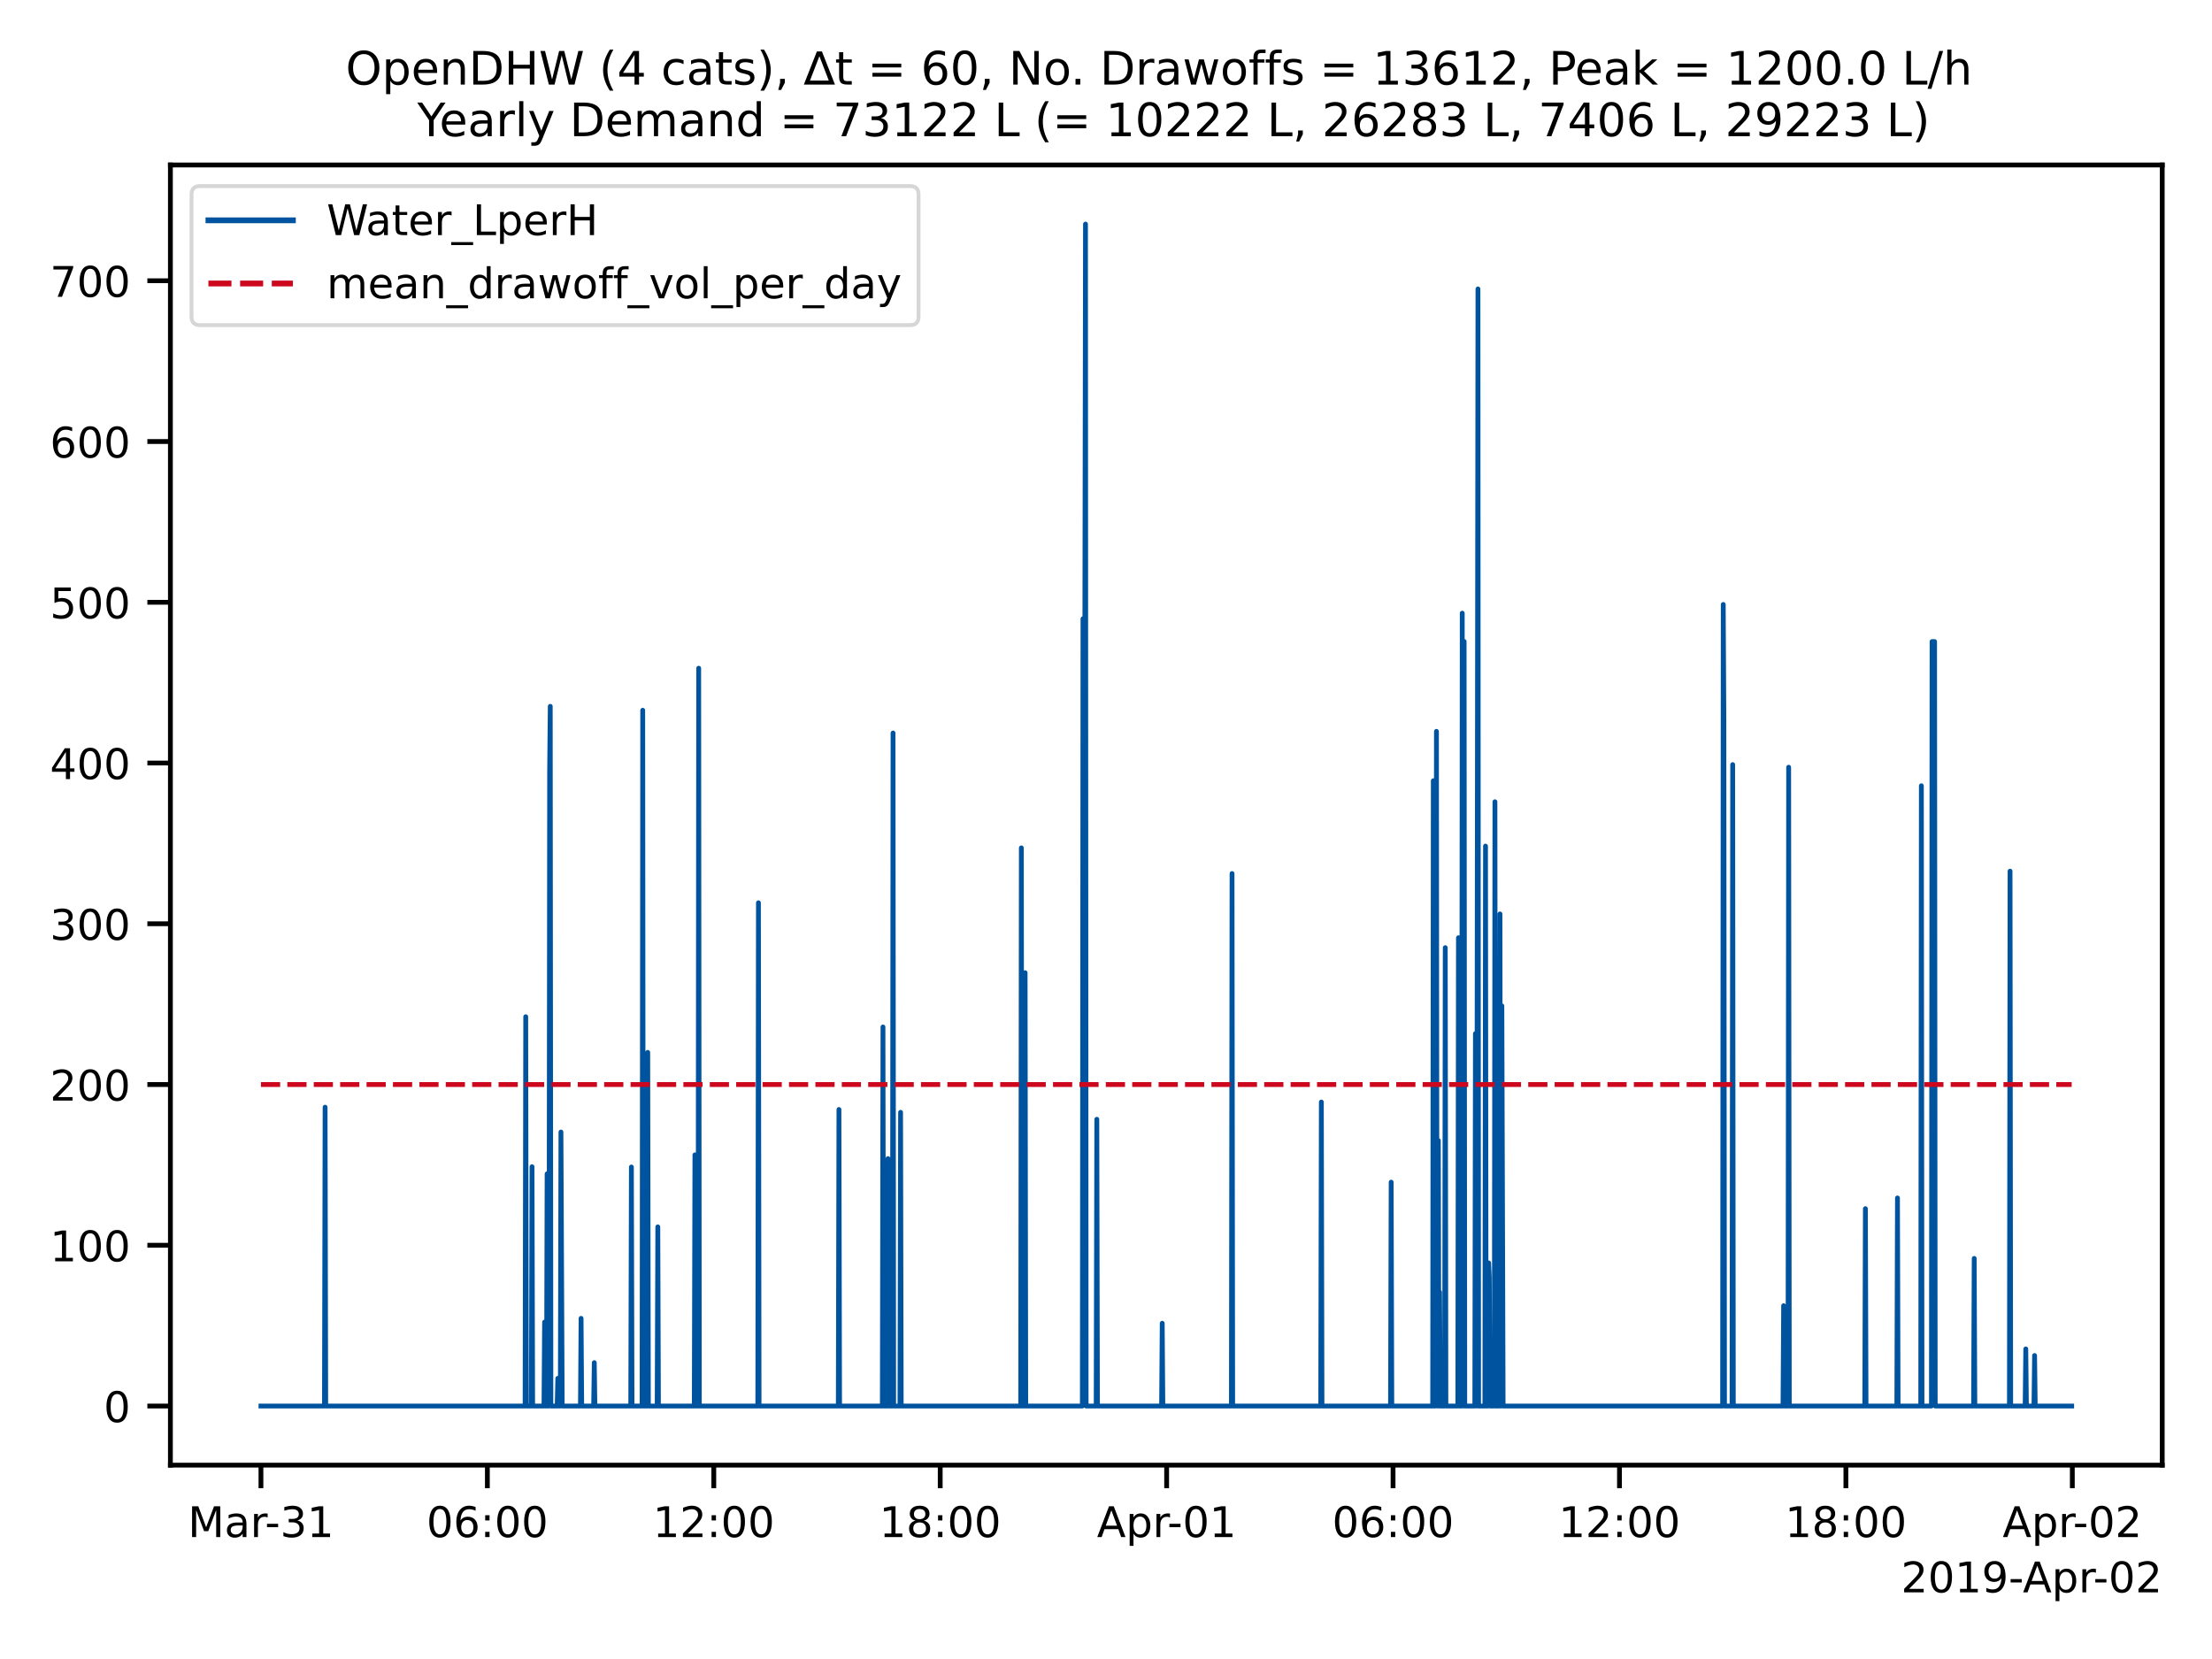 <?xml version="1.0" encoding="utf-8" standalone="no"?>
<!DOCTYPE svg PUBLIC "-//W3C//DTD SVG 1.1//EN"
  "http://www.w3.org/Graphics/SVG/1.1/DTD/svg11.dtd">
<!-- Created with matplotlib (https://matplotlib.org/) -->
<svg height="345.6pt" version="1.1" viewBox="0 0 460.8 345.6" width="460.8pt" xmlns="http://www.w3.org/2000/svg" xmlns:xlink="http://www.w3.org/1999/xlink">
 <defs>
  <style type="text/css">
*{stroke-linecap:butt;stroke-linejoin:round;}
  </style>
 </defs>
 <g id="figure_1">
  <g id="patch_1">
   <path d="M 0 345.6 
L 460.8 345.6 
L 460.8 0 
L 0 0 
z
" style="fill:#ffffff;"/>
  </g>
  <g id="axes_1">
   <g id="patch_2">
    <path d="M 35.498 305.212 
L 450.432 305.212 
L 450.432 34.368 
L 35.498 34.368 
z
" style="fill:#ffffff;"/>
   </g>
   <g id="matplotlib.axis_1">
    <g id="xtick_1">
     <g id="line2d_1">
      <defs>
       <path d="M 0 0 
L 0 4.8 
" id="m6acafba84a" style="stroke:#000000;"/>
      </defs>
      <g>
       <use style="stroke:#000000;" x="54.359" xlink:href="#m6acafba84a" y="305.212"/>
      </g>
     </g>
     <g id="text_1">
      <!-- Mar-31 -->
      <defs>
       <path d="M 9.812 72.906 
L 24.516 72.906 
L 43.109 23.297 
L 61.812 72.906 
L 76.516 72.906 
L 76.516 0 
L 66.891 0 
L 66.891 64.016 
L 48.094 14.016 
L 38.188 14.016 
L 19.391 64.016 
L 19.391 0 
L 9.812 0 
z
" id="DejaVuSans-77"/>
       <path d="M 34.281 27.484 
Q 23.391 27.484 19.188 25 
Q 14.984 22.516 14.984 16.5 
Q 14.984 11.719 18.141 8.906 
Q 21.297 6.109 26.703 6.109 
Q 34.188 6.109 38.703 11.406 
Q 43.219 16.703 43.219 25.484 
L 43.219 27.484 
z
M 52.203 31.203 
L 52.203 0 
L 43.219 0 
L 43.219 8.297 
Q 40.141 3.328 35.547 0.953 
Q 30.953 -1.422 24.312 -1.422 
Q 15.922 -1.422 10.953 3.297 
Q 6 8.016 6 15.922 
Q 6 25.141 12.172 29.828 
Q 18.359 34.516 30.609 34.516 
L 43.219 34.516 
L 43.219 35.406 
Q 43.219 41.609 39.141 45 
Q 35.062 48.391 27.688 48.391 
Q 23 48.391 18.547 47.266 
Q 14.109 46.141 10.016 43.891 
L 10.016 52.203 
Q 14.938 54.109 19.578 55.047 
Q 24.219 56 28.609 56 
Q 40.484 56 46.344 49.844 
Q 52.203 43.703 52.203 31.203 
z
" id="DejaVuSans-97"/>
       <path d="M 41.109 46.297 
Q 39.594 47.172 37.812 47.578 
Q 36.031 48 33.891 48 
Q 26.266 48 22.188 43.047 
Q 18.109 38.094 18.109 28.812 
L 18.109 0 
L 9.078 0 
L 9.078 54.688 
L 18.109 54.688 
L 18.109 46.188 
Q 20.953 51.172 25.484 53.578 
Q 30.031 56 36.531 56 
Q 37.453 56 38.578 55.875 
Q 39.703 55.766 41.062 55.516 
z
" id="DejaVuSans-114"/>
       <path d="M 4.891 31.391 
L 31.203 31.391 
L 31.203 23.391 
L 4.891 23.391 
z
" id="DejaVuSans-45"/>
       <path d="M 40.578 39.312 
Q 47.656 37.797 51.625 33 
Q 55.609 28.219 55.609 21.188 
Q 55.609 10.406 48.188 4.484 
Q 40.766 -1.422 27.094 -1.422 
Q 22.516 -1.422 17.656 -0.516 
Q 12.797 0.391 7.625 2.203 
L 7.625 11.719 
Q 11.719 9.328 16.594 8.109 
Q 21.484 6.891 26.812 6.891 
Q 36.078 6.891 40.938 10.547 
Q 45.797 14.203 45.797 21.188 
Q 45.797 27.641 41.281 31.266 
Q 36.766 34.906 28.719 34.906 
L 20.219 34.906 
L 20.219 43.016 
L 29.109 43.016 
Q 36.375 43.016 40.234 45.922 
Q 44.094 48.828 44.094 54.297 
Q 44.094 59.906 40.109 62.906 
Q 36.141 65.922 28.719 65.922 
Q 24.656 65.922 20.016 65.031 
Q 15.375 64.156 9.812 62.312 
L 9.812 71.094 
Q 15.438 72.656 20.344 73.438 
Q 25.25 74.219 29.594 74.219 
Q 40.828 74.219 47.359 69.109 
Q 53.906 64.016 53.906 55.328 
Q 53.906 49.266 50.438 45.094 
Q 46.969 40.922 40.578 39.312 
z
" id="DejaVuSans-51"/>
       <path d="M 12.406 8.297 
L 28.516 8.297 
L 28.516 63.922 
L 10.984 60.406 
L 10.984 69.391 
L 28.422 72.906 
L 38.281 72.906 
L 38.281 8.297 
L 54.391 8.297 
L 54.391 0 
L 12.406 0 
z
" id="DejaVuSans-49"/>
      </defs>
      <g transform="translate(39.151 320.199)scale(0.088 -0.088)">
       <use xlink:href="#DejaVuSans-77"/>
       <use x="86.279" xlink:href="#DejaVuSans-97"/>
       <use x="147.559" xlink:href="#DejaVuSans-114"/>
       <use x="182.297" xlink:href="#DejaVuSans-45"/>
       <use x="218.381" xlink:href="#DejaVuSans-51"/>
       <use x="282.004" xlink:href="#DejaVuSans-49"/>
      </g>
     </g>
    </g>
    <g id="xtick_2">
     <g id="line2d_2">
      <g>
       <use style="stroke:#000000;" x="101.527" xlink:href="#m6acafba84a" y="305.212"/>
      </g>
     </g>
     <g id="text_2">
      <!-- 06:00 -->
      <defs>
       <path d="M 31.781 66.406 
Q 24.172 66.406 20.328 58.906 
Q 16.5 51.422 16.5 36.375 
Q 16.5 21.391 20.328 13.891 
Q 24.172 6.391 31.781 6.391 
Q 39.453 6.391 43.281 13.891 
Q 47.125 21.391 47.125 36.375 
Q 47.125 51.422 43.281 58.906 
Q 39.453 66.406 31.781 66.406 
z
M 31.781 74.219 
Q 44.047 74.219 50.516 64.516 
Q 56.984 54.828 56.984 36.375 
Q 56.984 17.969 50.516 8.266 
Q 44.047 -1.422 31.781 -1.422 
Q 19.531 -1.422 13.062 8.266 
Q 6.594 17.969 6.594 36.375 
Q 6.594 54.828 13.062 64.516 
Q 19.531 74.219 31.781 74.219 
z
" id="DejaVuSans-48"/>
       <path d="M 33.016 40.375 
Q 26.375 40.375 22.484 35.828 
Q 18.609 31.297 18.609 23.391 
Q 18.609 15.531 22.484 10.953 
Q 26.375 6.391 33.016 6.391 
Q 39.656 6.391 43.531 10.953 
Q 47.406 15.531 47.406 23.391 
Q 47.406 31.297 43.531 35.828 
Q 39.656 40.375 33.016 40.375 
z
M 52.594 71.297 
L 52.594 62.312 
Q 48.875 64.062 45.094 64.984 
Q 41.312 65.922 37.594 65.922 
Q 27.828 65.922 22.672 59.328 
Q 17.531 52.734 16.797 39.406 
Q 19.672 43.656 24.016 45.922 
Q 28.375 48.188 33.594 48.188 
Q 44.578 48.188 50.953 41.516 
Q 57.328 34.859 57.328 23.391 
Q 57.328 12.156 50.688 5.359 
Q 44.047 -1.422 33.016 -1.422 
Q 20.359 -1.422 13.672 8.266 
Q 6.984 17.969 6.984 36.375 
Q 6.984 53.656 15.188 63.938 
Q 23.391 74.219 37.203 74.219 
Q 40.922 74.219 44.703 73.484 
Q 48.484 72.75 52.594 71.297 
z
" id="DejaVuSans-54"/>
       <path d="M 11.719 12.406 
L 22.016 12.406 
L 22.016 0 
L 11.719 0 
z
M 11.719 51.703 
L 22.016 51.703 
L 22.016 39.312 
L 11.719 39.312 
z
" id="DejaVuSans-58"/>
      </defs>
      <g transform="translate(88.846 320.199)scale(0.088 -0.088)">
       <use xlink:href="#DejaVuSans-48"/>
       <use x="63.623" xlink:href="#DejaVuSans-54"/>
       <use x="127.246" xlink:href="#DejaVuSans-58"/>
       <use x="160.938" xlink:href="#DejaVuSans-48"/>
       <use x="224.561" xlink:href="#DejaVuSans-48"/>
      </g>
     </g>
    </g>
    <g id="xtick_3">
     <g id="line2d_3">
      <g>
       <use style="stroke:#000000;" x="148.695" xlink:href="#m6acafba84a" y="305.212"/>
      </g>
     </g>
     <g id="text_3">
      <!-- 12:00 -->
      <defs>
       <path d="M 19.188 8.297 
L 53.609 8.297 
L 53.609 0 
L 7.328 0 
L 7.328 8.297 
Q 12.938 14.109 22.625 23.891 
Q 32.328 33.688 34.812 36.531 
Q 39.547 41.844 41.422 45.531 
Q 43.312 49.219 43.312 52.781 
Q 43.312 58.594 39.234 62.25 
Q 35.156 65.922 28.609 65.922 
Q 23.969 65.922 18.812 64.312 
Q 13.672 62.703 7.812 59.422 
L 7.812 69.391 
Q 13.766 71.781 18.938 73 
Q 24.125 74.219 28.422 74.219 
Q 39.75 74.219 46.484 68.547 
Q 53.219 62.891 53.219 53.422 
Q 53.219 48.922 51.531 44.891 
Q 49.859 40.875 45.406 35.406 
Q 44.188 33.984 37.641 27.219 
Q 31.109 20.453 19.188 8.297 
z
" id="DejaVuSans-50"/>
      </defs>
      <g transform="translate(136.014 320.199)scale(0.088 -0.088)">
       <use xlink:href="#DejaVuSans-49"/>
       <use x="63.623" xlink:href="#DejaVuSans-50"/>
       <use x="127.246" xlink:href="#DejaVuSans-58"/>
       <use x="160.938" xlink:href="#DejaVuSans-48"/>
       <use x="224.561" xlink:href="#DejaVuSans-48"/>
      </g>
     </g>
    </g>
    <g id="xtick_4">
     <g id="line2d_4">
      <g>
       <use style="stroke:#000000;" x="195.863" xlink:href="#m6acafba84a" y="305.212"/>
      </g>
     </g>
     <g id="text_4">
      <!-- 18:00 -->
      <defs>
       <path d="M 31.781 34.625 
Q 24.75 34.625 20.719 30.859 
Q 16.703 27.094 16.703 20.516 
Q 16.703 13.922 20.719 10.156 
Q 24.75 6.391 31.781 6.391 
Q 38.812 6.391 42.859 10.172 
Q 46.922 13.969 46.922 20.516 
Q 46.922 27.094 42.891 30.859 
Q 38.875 34.625 31.781 34.625 
z
M 21.922 38.812 
Q 15.578 40.375 12.031 44.719 
Q 8.5 49.078 8.5 55.328 
Q 8.5 64.062 14.719 69.141 
Q 20.953 74.219 31.781 74.219 
Q 42.672 74.219 48.875 69.141 
Q 55.078 64.062 55.078 55.328 
Q 55.078 49.078 51.531 44.719 
Q 48 40.375 41.703 38.812 
Q 48.828 37.156 52.797 32.312 
Q 56.781 27.484 56.781 20.516 
Q 56.781 9.906 50.312 4.234 
Q 43.844 -1.422 31.781 -1.422 
Q 19.734 -1.422 13.25 4.234 
Q 6.781 9.906 6.781 20.516 
Q 6.781 27.484 10.781 32.312 
Q 14.797 37.156 21.922 38.812 
z
M 18.312 54.391 
Q 18.312 48.734 21.844 45.562 
Q 25.391 42.391 31.781 42.391 
Q 38.141 42.391 41.719 45.562 
Q 45.312 48.734 45.312 54.391 
Q 45.312 60.062 41.719 63.234 
Q 38.141 66.406 31.781 66.406 
Q 25.391 66.406 21.844 63.234 
Q 18.312 60.062 18.312 54.391 
z
" id="DejaVuSans-56"/>
      </defs>
      <g transform="translate(183.182 320.199)scale(0.088 -0.088)">
       <use xlink:href="#DejaVuSans-49"/>
       <use x="63.623" xlink:href="#DejaVuSans-56"/>
       <use x="127.246" xlink:href="#DejaVuSans-58"/>
       <use x="160.938" xlink:href="#DejaVuSans-48"/>
       <use x="224.561" xlink:href="#DejaVuSans-48"/>
      </g>
     </g>
    </g>
    <g id="xtick_5">
     <g id="line2d_5">
      <g>
       <use style="stroke:#000000;" x="243.031" xlink:href="#m6acafba84a" y="305.212"/>
      </g>
     </g>
     <g id="text_5">
      <!-- Apr-01 -->
      <defs>
       <path d="M 34.188 63.188 
L 20.797 26.906 
L 47.609 26.906 
z
M 28.609 72.906 
L 39.797 72.906 
L 67.578 0 
L 57.328 0 
L 50.688 18.703 
L 17.828 18.703 
L 11.188 0 
L 0.781 0 
z
" id="DejaVuSans-65"/>
       <path d="M 18.109 8.203 
L 18.109 -20.797 
L 9.078 -20.797 
L 9.078 54.688 
L 18.109 54.688 
L 18.109 46.391 
Q 20.953 51.266 25.266 53.625 
Q 29.594 56 35.594 56 
Q 45.562 56 51.781 48.094 
Q 58.016 40.188 58.016 27.297 
Q 58.016 14.406 51.781 6.484 
Q 45.562 -1.422 35.594 -1.422 
Q 29.594 -1.422 25.266 0.953 
Q 20.953 3.328 18.109 8.203 
z
M 48.688 27.297 
Q 48.688 37.203 44.609 42.844 
Q 40.531 48.484 33.406 48.484 
Q 26.266 48.484 22.188 42.844 
Q 18.109 37.203 18.109 27.297 
Q 18.109 17.391 22.188 11.75 
Q 26.266 6.109 33.406 6.109 
Q 40.531 6.109 44.609 11.75 
Q 48.688 17.391 48.688 27.297 
z
" id="DejaVuSans-112"/>
      </defs>
      <g transform="translate(228.513 320.199)scale(0.088 -0.088)">
       <use xlink:href="#DejaVuSans-65"/>
       <use x="68.408" xlink:href="#DejaVuSans-112"/>
       <use x="131.885" xlink:href="#DejaVuSans-114"/>
       <use x="166.623" xlink:href="#DejaVuSans-45"/>
       <use x="202.707" xlink:href="#DejaVuSans-48"/>
       <use x="266.33" xlink:href="#DejaVuSans-49"/>
      </g>
     </g>
    </g>
    <g id="xtick_6">
     <g id="line2d_6">
      <g>
       <use style="stroke:#000000;" x="290.198" xlink:href="#m6acafba84a" y="305.212"/>
      </g>
     </g>
     <g id="text_6">
      <!-- 06:00 -->
      <g transform="translate(277.518 320.199)scale(0.088 -0.088)">
       <use xlink:href="#DejaVuSans-48"/>
       <use x="63.623" xlink:href="#DejaVuSans-54"/>
       <use x="127.246" xlink:href="#DejaVuSans-58"/>
       <use x="160.938" xlink:href="#DejaVuSans-48"/>
       <use x="224.561" xlink:href="#DejaVuSans-48"/>
      </g>
     </g>
    </g>
    <g id="xtick_7">
     <g id="line2d_7">
      <g>
       <use style="stroke:#000000;" x="337.366" xlink:href="#m6acafba84a" y="305.212"/>
      </g>
     </g>
     <g id="text_7">
      <!-- 12:00 -->
      <g transform="translate(324.686 320.199)scale(0.088 -0.088)">
       <use xlink:href="#DejaVuSans-49"/>
       <use x="63.623" xlink:href="#DejaVuSans-50"/>
       <use x="127.246" xlink:href="#DejaVuSans-58"/>
       <use x="160.938" xlink:href="#DejaVuSans-48"/>
       <use x="224.561" xlink:href="#DejaVuSans-48"/>
      </g>
     </g>
    </g>
    <g id="xtick_8">
     <g id="line2d_8">
      <g>
       <use style="stroke:#000000;" x="384.534" xlink:href="#m6acafba84a" y="305.212"/>
      </g>
     </g>
     <g id="text_8">
      <!-- 18:00 -->
      <g transform="translate(371.854 320.199)scale(0.088 -0.088)">
       <use xlink:href="#DejaVuSans-49"/>
       <use x="63.623" xlink:href="#DejaVuSans-56"/>
       <use x="127.246" xlink:href="#DejaVuSans-58"/>
       <use x="160.938" xlink:href="#DejaVuSans-48"/>
       <use x="224.561" xlink:href="#DejaVuSans-48"/>
      </g>
     </g>
    </g>
    <g id="xtick_9">
     <g id="line2d_9">
      <g>
       <use style="stroke:#000000;" x="431.702" xlink:href="#m6acafba84a" y="305.212"/>
      </g>
     </g>
     <g id="text_9">
      <!-- Apr-02 -->
      <g transform="translate(417.184 320.199)scale(0.088 -0.088)">
       <use xlink:href="#DejaVuSans-65"/>
       <use x="68.408" xlink:href="#DejaVuSans-112"/>
       <use x="131.885" xlink:href="#DejaVuSans-114"/>
       <use x="166.623" xlink:href="#DejaVuSans-45"/>
       <use x="202.707" xlink:href="#DejaVuSans-48"/>
       <use x="266.33" xlink:href="#DejaVuSans-50"/>
      </g>
     </g>
    </g>
    <g id="text_10">
     <!-- 2019-Apr-02 -->
     <defs>
      <path d="M 10.984 1.516 
L 10.984 10.5 
Q 14.703 8.734 18.5 7.812 
Q 22.312 6.891 25.984 6.891 
Q 35.75 6.891 40.891 13.453 
Q 46.047 20.016 46.781 33.406 
Q 43.953 29.203 39.594 26.953 
Q 35.25 24.703 29.984 24.703 
Q 19.047 24.703 12.672 31.312 
Q 6.297 37.938 6.297 49.422 
Q 6.297 60.641 12.938 67.422 
Q 19.578 74.219 30.609 74.219 
Q 43.266 74.219 49.922 64.516 
Q 56.594 54.828 56.594 36.375 
Q 56.594 19.141 48.406 8.859 
Q 40.234 -1.422 26.422 -1.422 
Q 22.703 -1.422 18.891 -0.688 
Q 15.094 0.047 10.984 1.516 
z
M 30.609 32.422 
Q 37.25 32.422 41.125 36.953 
Q 45.016 41.5 45.016 49.422 
Q 45.016 57.281 41.125 61.844 
Q 37.25 66.406 30.609 66.406 
Q 23.969 66.406 20.094 61.844 
Q 16.219 57.281 16.219 49.422 
Q 16.219 41.5 20.094 36.953 
Q 23.969 32.422 30.609 32.422 
z
" id="DejaVuSans-57"/>
     </defs>
     <g transform="translate(396.023 331.715)scale(0.088 -0.088)">
      <use xlink:href="#DejaVuSans-50"/>
      <use x="63.623" xlink:href="#DejaVuSans-48"/>
      <use x="127.246" xlink:href="#DejaVuSans-49"/>
      <use x="190.869" xlink:href="#DejaVuSans-57"/>
      <use x="254.492" xlink:href="#DejaVuSans-45"/>
      <use x="288.326" xlink:href="#DejaVuSans-65"/>
      <use x="356.734" xlink:href="#DejaVuSans-112"/>
      <use x="420.211" xlink:href="#DejaVuSans-114"/>
      <use x="454.949" xlink:href="#DejaVuSans-45"/>
      <use x="491.033" xlink:href="#DejaVuSans-48"/>
      <use x="554.656" xlink:href="#DejaVuSans-50"/>
     </g>
    </g>
   </g>
   <g id="matplotlib.axis_2">
    <g id="ytick_1">
     <g id="line2d_10">
      <defs>
       <path d="M 0 0 
L -4.8 0 
" id="m2b7c70f6a8" style="stroke:#000000;"/>
      </defs>
      <g>
       <use style="stroke:#000000;" x="35.498" xlink:href="#m2b7c70f6a8" y="292.901"/>
      </g>
     </g>
     <g id="text_11">
      <!-- 0 -->
      <g transform="translate(21.599 296.244)scale(0.088 -0.088)">
       <use xlink:href="#DejaVuSans-48"/>
      </g>
     </g>
    </g>
    <g id="ytick_2">
     <g id="line2d_11">
      <g>
       <use style="stroke:#000000;" x="35.498" xlink:href="#m2b7c70f6a8" y="259.413"/>
      </g>
     </g>
     <g id="text_12">
      <!-- 100 -->
      <g transform="translate(10.401 262.757)scale(0.088 -0.088)">
       <use xlink:href="#DejaVuSans-49"/>
       <use x="63.623" xlink:href="#DejaVuSans-48"/>
       <use x="127.246" xlink:href="#DejaVuSans-48"/>
      </g>
     </g>
    </g>
    <g id="ytick_3">
     <g id="line2d_12">
      <g>
       <use style="stroke:#000000;" x="35.498" xlink:href="#m2b7c70f6a8" y="225.926"/>
      </g>
     </g>
     <g id="text_13">
      <!-- 200 -->
      <g transform="translate(10.401 229.269)scale(0.088 -0.088)">
       <use xlink:href="#DejaVuSans-50"/>
       <use x="63.623" xlink:href="#DejaVuSans-48"/>
       <use x="127.246" xlink:href="#DejaVuSans-48"/>
      </g>
     </g>
    </g>
    <g id="ytick_4">
     <g id="line2d_13">
      <g>
       <use style="stroke:#000000;" x="35.498" xlink:href="#m2b7c70f6a8" y="192.438"/>
      </g>
     </g>
     <g id="text_14">
      <!-- 300 -->
      <g transform="translate(10.401 195.782)scale(0.088 -0.088)">
       <use xlink:href="#DejaVuSans-51"/>
       <use x="63.623" xlink:href="#DejaVuSans-48"/>
       <use x="127.246" xlink:href="#DejaVuSans-48"/>
      </g>
     </g>
    </g>
    <g id="ytick_5">
     <g id="line2d_14">
      <g>
       <use style="stroke:#000000;" x="35.498" xlink:href="#m2b7c70f6a8" y="158.951"/>
      </g>
     </g>
     <g id="text_15">
      <!-- 400 -->
      <defs>
       <path d="M 37.797 64.312 
L 12.891 25.391 
L 37.797 25.391 
z
M 35.203 72.906 
L 47.609 72.906 
L 47.609 25.391 
L 58.016 25.391 
L 58.016 17.188 
L 47.609 17.188 
L 47.609 0 
L 37.797 0 
L 37.797 17.188 
L 4.891 17.188 
L 4.891 26.703 
z
" id="DejaVuSans-52"/>
      </defs>
      <g transform="translate(10.401 162.294)scale(0.088 -0.088)">
       <use xlink:href="#DejaVuSans-52"/>
       <use x="63.623" xlink:href="#DejaVuSans-48"/>
       <use x="127.246" xlink:href="#DejaVuSans-48"/>
      </g>
     </g>
    </g>
    <g id="ytick_6">
     <g id="line2d_15">
      <g>
       <use style="stroke:#000000;" x="35.498" xlink:href="#m2b7c70f6a8" y="125.463"/>
      </g>
     </g>
     <g id="text_16">
      <!-- 500 -->
      <defs>
       <path d="M 10.797 72.906 
L 49.516 72.906 
L 49.516 64.594 
L 19.828 64.594 
L 19.828 46.734 
Q 21.969 47.469 24.109 47.828 
Q 26.266 48.188 28.422 48.188 
Q 40.625 48.188 47.75 41.5 
Q 54.891 34.812 54.891 23.391 
Q 54.891 11.625 47.562 5.094 
Q 40.234 -1.422 26.906 -1.422 
Q 22.312 -1.422 17.547 -0.641 
Q 12.797 0.141 7.719 1.703 
L 7.719 11.625 
Q 12.109 9.234 16.797 8.062 
Q 21.484 6.891 26.703 6.891 
Q 35.156 6.891 40.078 11.328 
Q 45.016 15.766 45.016 23.391 
Q 45.016 31 40.078 35.438 
Q 35.156 39.891 26.703 39.891 
Q 22.75 39.891 18.812 39.016 
Q 14.891 38.141 10.797 36.281 
z
" id="DejaVuSans-53"/>
      </defs>
      <g transform="translate(10.401 128.807)scale(0.088 -0.088)">
       <use xlink:href="#DejaVuSans-53"/>
       <use x="63.623" xlink:href="#DejaVuSans-48"/>
       <use x="127.246" xlink:href="#DejaVuSans-48"/>
      </g>
     </g>
    </g>
    <g id="ytick_7">
     <g id="line2d_16">
      <g>
       <use style="stroke:#000000;" x="35.498" xlink:href="#m2b7c70f6a8" y="91.976"/>
      </g>
     </g>
     <g id="text_17">
      <!-- 600 -->
      <g transform="translate(10.401 95.319)scale(0.088 -0.088)">
       <use xlink:href="#DejaVuSans-54"/>
       <use x="63.623" xlink:href="#DejaVuSans-48"/>
       <use x="127.246" xlink:href="#DejaVuSans-48"/>
      </g>
     </g>
    </g>
    <g id="ytick_8">
     <g id="line2d_17">
      <g>
       <use style="stroke:#000000;" x="35.498" xlink:href="#m2b7c70f6a8" y="58.488"/>
      </g>
     </g>
     <g id="text_18">
      <!-- 700 -->
      <defs>
       <path d="M 8.203 72.906 
L 55.078 72.906 
L 55.078 68.703 
L 28.609 0 
L 18.312 0 
L 43.219 64.594 
L 8.203 64.594 
z
" id="DejaVuSans-55"/>
      </defs>
      <g transform="translate(10.401 61.832)scale(0.088 -0.088)">
       <use xlink:href="#DejaVuSans-55"/>
       <use x="63.623" xlink:href="#DejaVuSans-48"/>
       <use x="127.246" xlink:href="#DejaVuSans-48"/>
      </g>
     </g>
    </g>
   </g>
   <g id="line2d_18">
    <path clip-path="url(#p2be6d4fcec)" d="M 54.359 292.901 
L 67.592 292.901 
L 67.723 230.65 
L 67.854 292.901 
L 109.388 292.901 
L 109.519 211.803 
L 109.65 292.901 
L 110.698 292.901 
L 110.829 243.047 
L 110.96 292.901 
L 113.319 292.901 
L 113.45 275.416 
L 113.581 292.901 
L 113.843 292.901 
L 113.974 244.53 
L 114.105 292.901 
L 114.367 292.901 
L 114.498 160.555 
L 114.629 147.142 
L 114.76 292.901 
L 116.07 292.901 
L 116.201 287.134 
L 116.332 292.901 
L 116.725 292.901 
L 116.856 235.823 
L 117.118 292.901 
L 120.918 292.901 
L 121.049 274.633 
L 121.18 292.901 
L 123.669 292.901 
L 123.8 283.861 
L 123.931 292.901 
L 131.4 292.901 
L 131.531 243.109 
L 131.662 292.901 
L 133.758 292.901 
L 133.889 147.957 
L 134.02 292.901 
L 134.806 292.901 
L 134.937 219.233 
L 135.068 292.901 
L 136.903 292.901 
L 137.034 255.58 
L 137.165 292.901 
L 144.633 292.901 
L 144.764 240.579 
L 144.895 292.901 
L 145.419 292.901 
L 145.55 139.201 
L 145.681 292.901 
L 157.866 292.901 
L 157.997 188.064 
L 158.128 292.901 
L 174.637 292.901 
L 174.768 231.126 
L 174.899 292.901 
L 183.809 292.901 
L 183.94 213.939 
L 184.071 292.901 
L 184.857 292.901 
L 184.988 241.359 
L 185.119 292.901 
L 185.905 292.901 
L 186.036 152.697 
L 186.167 292.901 
L 187.477 292.901 
L 187.608 231.714 
L 187.739 292.901 
L 212.633 292.901 
L 212.764 176.627 
L 212.895 292.901 
L 213.42 292.901 
L 213.551 202.631 
L 213.682 292.901 
L 225.474 292.901 
L 225.605 128.897 
L 225.998 128.897 
L 226.129 46.679 
L 226.26 292.901 
L 228.356 292.901 
L 228.487 233.164 
L 228.618 292.901 
L 241.982 292.901 
L 242.113 275.655 
L 242.244 292.901 
L 256.526 292.901 
L 256.657 181.972 
L 256.788 292.901 
L 275.131 292.901 
L 275.262 229.573 
L 275.393 292.901 
L 289.674 292.901 
L 289.805 246.26 
L 289.936 292.901 
L 298.453 292.901 
L 298.584 162.642 
L 298.715 292.901 
L 298.977 292.901 
L 299.108 278.035 
L 299.239 152.353 
L 299.37 292.901 
L 299.632 237.597 
L 299.763 292.901 
L 299.894 269.168 
L 300.025 292.901 
L 300.942 292.901 
L 301.073 197.414 
L 301.204 292.901 
L 303.694 292.901 
L 303.825 195.347 
L 303.956 292.901 
L 304.48 292.901 
L 304.611 127.732 
L 304.742 292.901 
L 305.004 133.624 
L 305.135 292.901 
L 307.231 292.901 
L 307.362 215.311 
L 307.624 292.901 
L 307.886 60.193 
L 308.017 292.901 
L 309.328 292.901 
L 309.459 176.26 
L 309.59 292.901 
L 309.983 292.901 
L 310.114 263.087 
L 310.245 265.996 
L 310.376 292.901 
L 311.293 292.901 
L 311.424 167.021 
L 311.555 292.901 
L 312.341 292.901 
L 312.472 190.389 
L 312.603 292.901 
L 312.734 292.901 
L 312.865 209.54 
L 313.127 292.901 
L 358.854 292.901 
L 358.985 125.919 
L 359.116 150.083 
L 359.247 292.901 
L 360.819 292.901 
L 360.95 159.279 
L 361.081 292.901 
L 371.432 292.901 
L 371.563 272.001 
L 371.694 292.901 
L 372.48 292.901 
L 372.611 159.828 
L 372.742 292.901 
L 388.465 292.901 
L 388.596 251.787 
L 388.727 292.901 
L 395.147 292.901 
L 395.278 249.557 
L 395.409 292.901 
L 400.126 292.901 
L 400.257 163.687 
L 400.388 292.901 
L 402.353 292.901 
L 402.484 133.649 
L 403.009 133.649 
L 403.14 292.901 
L 411.132 292.901 
L 411.263 262.15 
L 411.394 292.901 
L 418.6 292.901 
L 418.731 181.479 
L 418.862 292.901 
L 421.876 292.901 
L 422.007 281.005 
L 422.138 292.901 
L 423.71 292.901 
L 423.841 282.382 
L 423.972 292.901 
L 431.571 292.901 
L 431.571 292.901 
" style="fill:none;stroke:#00549f;stroke-linecap:square;"/>
   </g>
   <g id="line2d_19">
    <path clip-path="url(#p2be6d4fcec)" d="M 54.359 225.926 
L 431.571 225.926 
L 431.571 225.926 
" style="fill:none;stroke:#cc071e;stroke-dasharray:4,1.5;stroke-dashoffset:0;"/>
   </g>
   <g id="line2d_20"/>
   <g id="line2d_21"/>
   <g id="patch_3">
    <path d="M 35.498 305.212 
L 35.498 34.368 
" style="fill:none;stroke:#000000;stroke-linecap:square;stroke-linejoin:miter;"/>
   </g>
   <g id="patch_4">
    <path d="M 450.432 305.212 
L 450.432 34.368 
" style="fill:none;stroke:#000000;stroke-linecap:square;stroke-linejoin:miter;"/>
   </g>
   <g id="patch_5">
    <path d="M 35.498 305.212 
L 450.432 305.212 
" style="fill:none;stroke:#000000;stroke-linecap:square;stroke-linejoin:miter;"/>
   </g>
   <g id="patch_6">
    <path d="M 35.498 34.368 
L 450.432 34.368 
" style="fill:none;stroke:#000000;stroke-linecap:square;stroke-linejoin:miter;"/>
   </g>
   <g id="text_19">
    <!-- OpenDHW (4 cats), ∆t = 60, No. Drawoffs = 13612, Peak = 1200.0 L/h  -->
    <defs>
     <path d="M 39.406 66.219 
Q 28.656 66.219 22.328 58.203 
Q 16.016 50.203 16.016 36.375 
Q 16.016 22.609 22.328 14.594 
Q 28.656 6.594 39.406 6.594 
Q 50.141 6.594 56.422 14.594 
Q 62.703 22.609 62.703 36.375 
Q 62.703 50.203 56.422 58.203 
Q 50.141 66.219 39.406 66.219 
z
M 39.406 74.219 
Q 54.734 74.219 63.906 63.938 
Q 73.094 53.656 73.094 36.375 
Q 73.094 19.141 63.906 8.859 
Q 54.734 -1.422 39.406 -1.422 
Q 24.031 -1.422 14.812 8.828 
Q 5.609 19.094 5.609 36.375 
Q 5.609 53.656 14.812 63.938 
Q 24.031 74.219 39.406 74.219 
z
" id="DejaVuSans-79"/>
     <path d="M 56.203 29.594 
L 56.203 25.203 
L 14.891 25.203 
Q 15.484 15.922 20.484 11.062 
Q 25.484 6.203 34.422 6.203 
Q 39.594 6.203 44.453 7.469 
Q 49.312 8.734 54.109 11.281 
L 54.109 2.781 
Q 49.266 0.734 44.188 -0.344 
Q 39.109 -1.422 33.891 -1.422 
Q 20.797 -1.422 13.156 6.188 
Q 5.516 13.812 5.516 26.812 
Q 5.516 40.234 12.766 48.109 
Q 20.016 56 32.328 56 
Q 43.359 56 49.781 48.891 
Q 56.203 41.797 56.203 29.594 
z
M 47.219 32.234 
Q 47.125 39.594 43.094 43.984 
Q 39.062 48.391 32.422 48.391 
Q 24.906 48.391 20.391 44.141 
Q 15.875 39.891 15.188 32.172 
z
" id="DejaVuSans-101"/>
     <path d="M 54.891 33.016 
L 54.891 0 
L 45.906 0 
L 45.906 32.719 
Q 45.906 40.484 42.875 44.328 
Q 39.844 48.188 33.797 48.188 
Q 26.516 48.188 22.312 43.547 
Q 18.109 38.922 18.109 30.906 
L 18.109 0 
L 9.078 0 
L 9.078 54.688 
L 18.109 54.688 
L 18.109 46.188 
Q 21.344 51.125 25.703 53.562 
Q 30.078 56 35.797 56 
Q 45.219 56 50.047 50.172 
Q 54.891 44.344 54.891 33.016 
z
" id="DejaVuSans-110"/>
     <path d="M 19.672 64.797 
L 19.672 8.109 
L 31.594 8.109 
Q 46.688 8.109 53.688 14.938 
Q 60.688 21.781 60.688 36.531 
Q 60.688 51.172 53.688 57.984 
Q 46.688 64.797 31.594 64.797 
z
M 9.812 72.906 
L 30.078 72.906 
Q 51.266 72.906 61.172 64.094 
Q 71.094 55.281 71.094 36.531 
Q 71.094 17.672 61.125 8.828 
Q 51.172 0 30.078 0 
L 9.812 0 
z
" id="DejaVuSans-68"/>
     <path d="M 9.812 72.906 
L 19.672 72.906 
L 19.672 43.016 
L 55.516 43.016 
L 55.516 72.906 
L 65.375 72.906 
L 65.375 0 
L 55.516 0 
L 55.516 34.719 
L 19.672 34.719 
L 19.672 0 
L 9.812 0 
z
" id="DejaVuSans-72"/>
     <path d="M 3.328 72.906 
L 13.281 72.906 
L 28.609 11.281 
L 43.891 72.906 
L 54.984 72.906 
L 70.312 11.281 
L 85.594 72.906 
L 95.609 72.906 
L 77.297 0 
L 64.891 0 
L 49.516 63.281 
L 33.984 0 
L 21.578 0 
z
" id="DejaVuSans-87"/>
     <path id="DejaVuSans-32"/>
     <path d="M 31 75.875 
Q 24.469 64.656 21.281 53.656 
Q 18.109 42.672 18.109 31.391 
Q 18.109 20.125 21.312 9.062 
Q 24.516 -2 31 -13.188 
L 23.188 -13.188 
Q 15.875 -1.703 12.234 9.375 
Q 8.594 20.453 8.594 31.391 
Q 8.594 42.281 12.203 53.312 
Q 15.828 64.359 23.188 75.875 
z
" id="DejaVuSans-40"/>
     <path d="M 48.781 52.594 
L 48.781 44.188 
Q 44.969 46.297 41.141 47.344 
Q 37.312 48.391 33.406 48.391 
Q 24.656 48.391 19.812 42.844 
Q 14.984 37.312 14.984 27.297 
Q 14.984 17.281 19.812 11.734 
Q 24.656 6.203 33.406 6.203 
Q 37.312 6.203 41.141 7.25 
Q 44.969 8.297 48.781 10.406 
L 48.781 2.094 
Q 45.016 0.344 40.984 -0.531 
Q 36.969 -1.422 32.422 -1.422 
Q 20.062 -1.422 12.781 6.344 
Q 5.516 14.109 5.516 27.297 
Q 5.516 40.672 12.859 48.328 
Q 20.219 56 33.016 56 
Q 37.156 56 41.109 55.141 
Q 45.062 54.297 48.781 52.594 
z
" id="DejaVuSans-99"/>
     <path d="M 18.312 70.219 
L 18.312 54.688 
L 36.812 54.688 
L 36.812 47.703 
L 18.312 47.703 
L 18.312 18.016 
Q 18.312 11.328 20.141 9.422 
Q 21.969 7.516 27.594 7.516 
L 36.812 7.516 
L 36.812 0 
L 27.594 0 
Q 17.188 0 13.234 3.875 
Q 9.281 7.766 9.281 18.016 
L 9.281 47.703 
L 2.688 47.703 
L 2.688 54.688 
L 9.281 54.688 
L 9.281 70.219 
z
" id="DejaVuSans-116"/>
     <path d="M 44.281 53.078 
L 44.281 44.578 
Q 40.484 46.531 36.375 47.5 
Q 32.281 48.484 27.875 48.484 
Q 21.188 48.484 17.844 46.438 
Q 14.5 44.391 14.5 40.281 
Q 14.5 37.156 16.891 35.375 
Q 19.281 33.594 26.516 31.984 
L 29.594 31.297 
Q 39.156 29.25 43.188 25.516 
Q 47.219 21.781 47.219 15.094 
Q 47.219 7.469 41.188 3.016 
Q 35.156 -1.422 24.609 -1.422 
Q 20.219 -1.422 15.453 -0.562 
Q 10.688 0.297 5.422 2 
L 5.422 11.281 
Q 10.406 8.688 15.234 7.391 
Q 20.062 6.109 24.812 6.109 
Q 31.156 6.109 34.562 8.281 
Q 37.984 10.453 37.984 14.406 
Q 37.984 18.062 35.516 20.016 
Q 33.062 21.969 24.703 23.781 
L 21.578 24.516 
Q 13.234 26.266 9.516 29.906 
Q 5.812 33.547 5.812 39.891 
Q 5.812 47.609 11.281 51.797 
Q 16.75 56 26.812 56 
Q 31.781 56 36.172 55.266 
Q 40.578 54.547 44.281 53.078 
z
" id="DejaVuSans-115"/>
     <path d="M 8.016 75.875 
L 15.828 75.875 
Q 23.141 64.359 26.781 53.312 
Q 30.422 42.281 30.422 31.391 
Q 30.422 20.453 26.781 9.375 
Q 23.141 -1.703 15.828 -13.188 
L 8.016 -13.188 
Q 14.5 -2 17.703 9.062 
Q 20.906 20.125 20.906 31.391 
Q 20.906 42.672 17.703 53.656 
Q 14.5 64.656 8.016 75.875 
z
" id="DejaVuSans-41"/>
     <path d="M 11.719 12.406 
L 22.016 12.406 
L 22.016 4 
L 14.016 -11.625 
L 7.719 -11.625 
L 11.719 4 
z
" id="DejaVuSans-44"/>
     <path d="M 33.406 61.625 
L 12.984 8.688 
L 53.812 8.688 
z
M 27.984 71.922 
L 38.922 71.922 
L 67.188 0 
L -0.297 0 
z
" id="DejaVuSans-8710"/>
     <path d="M 10.594 45.406 
L 73.188 45.406 
L 73.188 37.203 
L 10.594 37.203 
z
M 10.594 25.484 
L 73.188 25.484 
L 73.188 17.188 
L 10.594 17.188 
z
" id="DejaVuSans-61"/>
     <path d="M 9.812 72.906 
L 23.094 72.906 
L 55.422 11.922 
L 55.422 72.906 
L 64.984 72.906 
L 64.984 0 
L 51.703 0 
L 19.391 60.984 
L 19.391 0 
L 9.812 0 
z
" id="DejaVuSans-78"/>
     <path d="M 30.609 48.391 
Q 23.391 48.391 19.188 42.75 
Q 14.984 37.109 14.984 27.297 
Q 14.984 17.484 19.156 11.844 
Q 23.344 6.203 30.609 6.203 
Q 37.797 6.203 41.984 11.859 
Q 46.188 17.531 46.188 27.297 
Q 46.188 37.016 41.984 42.703 
Q 37.797 48.391 30.609 48.391 
z
M 30.609 56 
Q 42.328 56 49.016 48.375 
Q 55.719 40.766 55.719 27.297 
Q 55.719 13.875 49.016 6.219 
Q 42.328 -1.422 30.609 -1.422 
Q 18.844 -1.422 12.172 6.219 
Q 5.516 13.875 5.516 27.297 
Q 5.516 40.766 12.172 48.375 
Q 18.844 56 30.609 56 
z
" id="DejaVuSans-111"/>
     <path d="M 10.688 12.406 
L 21 12.406 
L 21 0 
L 10.688 0 
z
" id="DejaVuSans-46"/>
     <path d="M 4.203 54.688 
L 13.188 54.688 
L 24.422 12.016 
L 35.594 54.688 
L 46.188 54.688 
L 57.422 12.016 
L 68.609 54.688 
L 77.594 54.688 
L 63.281 0 
L 52.688 0 
L 40.922 44.828 
L 29.109 0 
L 18.5 0 
z
" id="DejaVuSans-119"/>
     <path d="M 37.109 75.984 
L 37.109 68.5 
L 28.516 68.5 
Q 23.688 68.5 21.797 66.547 
Q 19.922 64.594 19.922 59.516 
L 19.922 54.688 
L 34.719 54.688 
L 34.719 47.703 
L 19.922 47.703 
L 19.922 0 
L 10.891 0 
L 10.891 47.703 
L 2.297 47.703 
L 2.297 54.688 
L 10.891 54.688 
L 10.891 58.5 
Q 10.891 67.625 15.141 71.797 
Q 19.391 75.984 28.609 75.984 
z
" id="DejaVuSans-102"/>
     <path d="M 19.672 64.797 
L 19.672 37.406 
L 32.078 37.406 
Q 38.969 37.406 42.719 40.969 
Q 46.484 44.531 46.484 51.125 
Q 46.484 57.672 42.719 61.234 
Q 38.969 64.797 32.078 64.797 
z
M 9.812 72.906 
L 32.078 72.906 
Q 44.344 72.906 50.609 67.359 
Q 56.891 61.812 56.891 51.125 
Q 56.891 40.328 50.609 34.812 
Q 44.344 29.297 32.078 29.297 
L 19.672 29.297 
L 19.672 0 
L 9.812 0 
z
" id="DejaVuSans-80"/>
     <path d="M 9.078 75.984 
L 18.109 75.984 
L 18.109 31.109 
L 44.922 54.688 
L 56.391 54.688 
L 27.391 29.109 
L 57.625 0 
L 45.906 0 
L 18.109 26.703 
L 18.109 0 
L 9.078 0 
z
" id="DejaVuSans-107"/>
     <path d="M 9.812 72.906 
L 19.672 72.906 
L 19.672 8.297 
L 55.172 8.297 
L 55.172 0 
L 9.812 0 
z
" id="DejaVuSans-76"/>
     <path d="M 25.391 72.906 
L 33.688 72.906 
L 8.297 -9.281 
L 0 -9.281 
z
" id="DejaVuSans-47"/>
     <path d="M 54.891 33.016 
L 54.891 0 
L 45.906 0 
L 45.906 32.719 
Q 45.906 40.484 42.875 44.328 
Q 39.844 48.188 33.797 48.188 
Q 26.516 48.188 22.312 43.547 
Q 18.109 38.922 18.109 30.906 
L 18.109 0 
L 9.078 0 
L 9.078 75.984 
L 18.109 75.984 
L 18.109 46.188 
Q 21.344 51.125 25.703 53.562 
Q 30.078 56 35.797 56 
Q 45.219 56 50.047 50.172 
Q 54.891 44.344 54.891 33.016 
z
" id="DejaVuSans-104"/>
    </defs>
    <g transform="translate(72.012 17.618)scale(0.096 -0.096)">
     <use xlink:href="#DejaVuSans-79"/>
     <use x="78.711" xlink:href="#DejaVuSans-112"/>
     <use x="142.188" xlink:href="#DejaVuSans-101"/>
     <use x="203.711" xlink:href="#DejaVuSans-110"/>
     <use x="267.09" xlink:href="#DejaVuSans-68"/>
     <use x="344.092" xlink:href="#DejaVuSans-72"/>
     <use x="419.287" xlink:href="#DejaVuSans-87"/>
     <use x="518.164" xlink:href="#DejaVuSans-32"/>
     <use x="549.951" xlink:href="#DejaVuSans-40"/>
     <use x="588.965" xlink:href="#DejaVuSans-52"/>
     <use x="652.588" xlink:href="#DejaVuSans-32"/>
     <use x="684.375" xlink:href="#DejaVuSans-99"/>
     <use x="739.355" xlink:href="#DejaVuSans-97"/>
     <use x="800.635" xlink:href="#DejaVuSans-116"/>
     <use x="839.844" xlink:href="#DejaVuSans-115"/>
     <use x="891.943" xlink:href="#DejaVuSans-41"/>
     <use x="930.957" xlink:href="#DejaVuSans-44"/>
     <use x="962.744" xlink:href="#DejaVuSans-32"/>
     <use x="994.531" xlink:href="#DejaVuSans-8710"/>
     <use x="1061.426" xlink:href="#DejaVuSans-116"/>
     <use x="1100.635" xlink:href="#DejaVuSans-32"/>
     <use x="1132.422" xlink:href="#DejaVuSans-61"/>
     <use x="1216.211" xlink:href="#DejaVuSans-32"/>
     <use x="1247.998" xlink:href="#DejaVuSans-54"/>
     <use x="1311.621" xlink:href="#DejaVuSans-48"/>
     <use x="1375.244" xlink:href="#DejaVuSans-44"/>
     <use x="1407.031" xlink:href="#DejaVuSans-32"/>
     <use x="1438.818" xlink:href="#DejaVuSans-78"/>
     <use x="1513.623" xlink:href="#DejaVuSans-111"/>
     <use x="1573.055" xlink:href="#DejaVuSans-46"/>
     <use x="1604.842" xlink:href="#DejaVuSans-32"/>
     <use x="1636.629" xlink:href="#DejaVuSans-68"/>
     <use x="1713.631" xlink:href="#DejaVuSans-114"/>
     <use x="1754.744" xlink:href="#DejaVuSans-97"/>
     <use x="1816.023" xlink:href="#DejaVuSans-119"/>
     <use x="1897.811" xlink:href="#DejaVuSans-111"/>
     <use x="1958.992" xlink:href="#DejaVuSans-102"/>
     <use x="1994.197" xlink:href="#DejaVuSans-102"/>
     <use x="2029.402" xlink:href="#DejaVuSans-115"/>
     <use x="2081.502" xlink:href="#DejaVuSans-32"/>
     <use x="2113.289" xlink:href="#DejaVuSans-61"/>
     <use x="2197.078" xlink:href="#DejaVuSans-32"/>
     <use x="2228.865" xlink:href="#DejaVuSans-49"/>
     <use x="2292.488" xlink:href="#DejaVuSans-51"/>
     <use x="2356.111" xlink:href="#DejaVuSans-54"/>
     <use x="2419.734" xlink:href="#DejaVuSans-49"/>
     <use x="2483.357" xlink:href="#DejaVuSans-50"/>
     <use x="2546.98" xlink:href="#DejaVuSans-44"/>
     <use x="2578.768" xlink:href="#DejaVuSans-32"/>
     <use x="2610.555" xlink:href="#DejaVuSans-80"/>
     <use x="2667.232" xlink:href="#DejaVuSans-101"/>
     <use x="2728.756" xlink:href="#DejaVuSans-97"/>
     <use x="2790.035" xlink:href="#DejaVuSans-107"/>
     <use x="2847.945" xlink:href="#DejaVuSans-32"/>
     <use x="2879.732" xlink:href="#DejaVuSans-61"/>
     <use x="2963.521" xlink:href="#DejaVuSans-32"/>
     <use x="2995.309" xlink:href="#DejaVuSans-49"/>
     <use x="3058.932" xlink:href="#DejaVuSans-50"/>
     <use x="3122.555" xlink:href="#DejaVuSans-48"/>
     <use x="3186.178" xlink:href="#DejaVuSans-48"/>
     <use x="3249.801" xlink:href="#DejaVuSans-46"/>
     <use x="3281.588" xlink:href="#DejaVuSans-48"/>
     <use x="3345.211" xlink:href="#DejaVuSans-32"/>
     <use x="3376.998" xlink:href="#DejaVuSans-76"/>
     <use x="3432.711" xlink:href="#DejaVuSans-47"/>
     <use x="3466.402" xlink:href="#DejaVuSans-104"/>
     <use x="3529.781" xlink:href="#DejaVuSans-32"/>
    </g>
    <!--  Yearly Demand = 73122 L (= 10222 L, 26283 L, 7406 L, 29223 L) -->
    <defs>
     <path d="M -0.203 72.906 
L 10.406 72.906 
L 30.609 42.922 
L 50.688 72.906 
L 61.281 72.906 
L 35.5 34.719 
L 35.5 0 
L 25.594 0 
L 25.594 34.719 
z
" id="DejaVuSans-89"/>
     <path d="M 9.422 75.984 
L 18.406 75.984 
L 18.406 0 
L 9.422 0 
z
" id="DejaVuSans-108"/>
     <path d="M 32.172 -5.078 
Q 28.375 -14.844 24.75 -17.812 
Q 21.141 -20.797 15.094 -20.797 
L 7.906 -20.797 
L 7.906 -13.281 
L 13.188 -13.281 
Q 16.891 -13.281 18.938 -11.516 
Q 21 -9.766 23.484 -3.219 
L 25.094 0.875 
L 2.984 54.688 
L 12.5 54.688 
L 29.594 11.922 
L 46.688 54.688 
L 56.203 54.688 
z
" id="DejaVuSans-121"/>
     <path d="M 52 44.188 
Q 55.375 50.25 60.062 53.125 
Q 64.75 56 71.094 56 
Q 79.641 56 84.281 50.016 
Q 88.922 44.047 88.922 33.016 
L 88.922 0 
L 79.891 0 
L 79.891 32.719 
Q 79.891 40.578 77.094 44.375 
Q 74.312 48.188 68.609 48.188 
Q 61.625 48.188 57.562 43.547 
Q 53.516 38.922 53.516 30.906 
L 53.516 0 
L 44.484 0 
L 44.484 32.719 
Q 44.484 40.625 41.703 44.406 
Q 38.922 48.188 33.109 48.188 
Q 26.219 48.188 22.156 43.531 
Q 18.109 38.875 18.109 30.906 
L 18.109 0 
L 9.078 0 
L 9.078 54.688 
L 18.109 54.688 
L 18.109 46.188 
Q 21.188 51.219 25.484 53.609 
Q 29.781 56 35.688 56 
Q 41.656 56 45.828 52.969 
Q 50 49.953 52 44.188 
z
" id="DejaVuSans-109"/>
     <path d="M 45.406 46.391 
L 45.406 75.984 
L 54.391 75.984 
L 54.391 0 
L 45.406 0 
L 45.406 8.203 
Q 42.578 3.328 38.25 0.953 
Q 33.938 -1.422 27.875 -1.422 
Q 17.969 -1.422 11.734 6.484 
Q 5.516 14.406 5.516 27.297 
Q 5.516 40.188 11.734 48.094 
Q 17.969 56 27.875 56 
Q 33.938 56 38.25 53.625 
Q 42.578 51.266 45.406 46.391 
z
M 14.797 27.297 
Q 14.797 17.391 18.875 11.75 
Q 22.953 6.109 30.078 6.109 
Q 37.203 6.109 41.297 11.75 
Q 45.406 17.391 45.406 27.297 
Q 45.406 37.203 41.297 42.844 
Q 37.203 48.484 30.078 48.484 
Q 22.953 48.484 18.875 42.844 
Q 14.797 37.203 14.797 27.297 
z
" id="DejaVuSans-100"/>
    </defs>
    <g transform="translate(83.879 28.368)scale(0.096 -0.096)">
     <use xlink:href="#DejaVuSans-32"/>
     <use x="31.787" xlink:href="#DejaVuSans-89"/>
     <use x="79.621" xlink:href="#DejaVuSans-101"/>
     <use x="141.145" xlink:href="#DejaVuSans-97"/>
     <use x="202.424" xlink:href="#DejaVuSans-114"/>
     <use x="243.537" xlink:href="#DejaVuSans-108"/>
     <use x="271.32" xlink:href="#DejaVuSans-121"/>
     <use x="330.5" xlink:href="#DejaVuSans-32"/>
     <use x="362.287" xlink:href="#DejaVuSans-68"/>
     <use x="439.289" xlink:href="#DejaVuSans-101"/>
     <use x="500.812" xlink:href="#DejaVuSans-109"/>
     <use x="598.225" xlink:href="#DejaVuSans-97"/>
     <use x="659.504" xlink:href="#DejaVuSans-110"/>
     <use x="722.883" xlink:href="#DejaVuSans-100"/>
     <use x="786.359" xlink:href="#DejaVuSans-32"/>
     <use x="818.146" xlink:href="#DejaVuSans-61"/>
     <use x="901.936" xlink:href="#DejaVuSans-32"/>
     <use x="933.723" xlink:href="#DejaVuSans-55"/>
     <use x="997.346" xlink:href="#DejaVuSans-51"/>
     <use x="1060.969" xlink:href="#DejaVuSans-49"/>
     <use x="1124.592" xlink:href="#DejaVuSans-50"/>
     <use x="1188.215" xlink:href="#DejaVuSans-50"/>
     <use x="1251.838" xlink:href="#DejaVuSans-32"/>
     <use x="1283.625" xlink:href="#DejaVuSans-76"/>
     <use x="1339.338" xlink:href="#DejaVuSans-32"/>
     <use x="1371.125" xlink:href="#DejaVuSans-40"/>
     <use x="1410.139" xlink:href="#DejaVuSans-61"/>
     <use x="1493.928" xlink:href="#DejaVuSans-32"/>
     <use x="1525.715" xlink:href="#DejaVuSans-49"/>
     <use x="1589.338" xlink:href="#DejaVuSans-48"/>
     <use x="1652.961" xlink:href="#DejaVuSans-50"/>
     <use x="1716.584" xlink:href="#DejaVuSans-50"/>
     <use x="1780.207" xlink:href="#DejaVuSans-50"/>
     <use x="1843.83" xlink:href="#DejaVuSans-32"/>
     <use x="1875.617" xlink:href="#DejaVuSans-76"/>
     <use x="1931.33" xlink:href="#DejaVuSans-44"/>
     <use x="1963.117" xlink:href="#DejaVuSans-32"/>
     <use x="1994.904" xlink:href="#DejaVuSans-50"/>
     <use x="2058.527" xlink:href="#DejaVuSans-54"/>
     <use x="2122.15" xlink:href="#DejaVuSans-50"/>
     <use x="2185.773" xlink:href="#DejaVuSans-56"/>
     <use x="2249.396" xlink:href="#DejaVuSans-51"/>
     <use x="2313.02" xlink:href="#DejaVuSans-32"/>
     <use x="2344.807" xlink:href="#DejaVuSans-76"/>
     <use x="2400.52" xlink:href="#DejaVuSans-44"/>
     <use x="2432.307" xlink:href="#DejaVuSans-32"/>
     <use x="2464.094" xlink:href="#DejaVuSans-55"/>
     <use x="2527.717" xlink:href="#DejaVuSans-52"/>
     <use x="2591.34" xlink:href="#DejaVuSans-48"/>
     <use x="2654.963" xlink:href="#DejaVuSans-54"/>
     <use x="2718.586" xlink:href="#DejaVuSans-32"/>
     <use x="2750.373" xlink:href="#DejaVuSans-76"/>
     <use x="2806.086" xlink:href="#DejaVuSans-44"/>
     <use x="2837.873" xlink:href="#DejaVuSans-32"/>
     <use x="2869.66" xlink:href="#DejaVuSans-50"/>
     <use x="2933.283" xlink:href="#DejaVuSans-57"/>
     <use x="2996.906" xlink:href="#DejaVuSans-50"/>
     <use x="3060.529" xlink:href="#DejaVuSans-50"/>
     <use x="3124.152" xlink:href="#DejaVuSans-51"/>
     <use x="3187.775" xlink:href="#DejaVuSans-32"/>
     <use x="3219.562" xlink:href="#DejaVuSans-76"/>
     <use x="3275.275" xlink:href="#DejaVuSans-41"/>
    </g>
   </g>
   <g id="legend_1">
    <g id="patch_7">
     <path d="M 41.658 67.731 
L 189.593 67.731 
Q 191.353 67.731 191.353 65.971 
L 191.353 40.528 
Q 191.353 38.768 189.593 38.768 
L 41.658 38.768 
Q 39.898 38.768 39.898 40.528 
L 39.898 65.971 
Q 39.898 67.731 41.658 67.731 
z
" style="fill:#ffffff;opacity:0.8;stroke:#cccccc;stroke-linejoin:miter;stroke-width:0.8;"/>
    </g>
    <g id="line2d_22">
     <path d="M 43.418 45.895 
L 61.018 45.895 
" style="fill:none;stroke:#00549f;stroke-linecap:square;stroke-width:1.2;"/>
    </g>
    <g id="line2d_23"/>
    <g id="text_20">
     <!-- Water_LperH -->
     <defs>
      <path d="M 50.984 -16.609 
L 50.984 -23.578 
L -0.984 -23.578 
L -0.984 -16.609 
z
" id="DejaVuSans-95"/>
     </defs>
     <g transform="translate(68.058 48.975)scale(0.088 -0.088)">
      <use xlink:href="#DejaVuSans-87"/>
      <use x="92.502" xlink:href="#DejaVuSans-97"/>
      <use x="153.781" xlink:href="#DejaVuSans-116"/>
      <use x="192.99" xlink:href="#DejaVuSans-101"/>
      <use x="254.514" xlink:href="#DejaVuSans-114"/>
      <use x="295.627" xlink:href="#DejaVuSans-95"/>
      <use x="345.627" xlink:href="#DejaVuSans-76"/>
      <use x="401.34" xlink:href="#DejaVuSans-112"/>
      <use x="464.816" xlink:href="#DejaVuSans-101"/>
      <use x="526.34" xlink:href="#DejaVuSans-114"/>
      <use x="567.453" xlink:href="#DejaVuSans-72"/>
     </g>
    </g>
    <g id="line2d_24">
     <path d="M 43.418 59.056 
L 61.018 59.056 
" style="fill:none;stroke:#cc071e;stroke-dasharray:4.8,1.8;stroke-dashoffset:0;stroke-width:1.2;"/>
    </g>
    <g id="line2d_25"/>
    <g id="text_21">
     <!-- mean_drawoff_vol_per_day -->
     <defs>
      <path d="M 2.984 54.688 
L 12.5 54.688 
L 29.594 8.797 
L 46.688 54.688 
L 56.203 54.688 
L 35.688 0 
L 23.484 0 
z
" id="DejaVuSans-118"/>
     </defs>
     <g transform="translate(68.058 62.136)scale(0.088 -0.088)">
      <use xlink:href="#DejaVuSans-109"/>
      <use x="97.412" xlink:href="#DejaVuSans-101"/>
      <use x="158.936" xlink:href="#DejaVuSans-97"/>
      <use x="220.215" xlink:href="#DejaVuSans-110"/>
      <use x="283.594" xlink:href="#DejaVuSans-95"/>
      <use x="333.594" xlink:href="#DejaVuSans-100"/>
      <use x="397.07" xlink:href="#DejaVuSans-114"/>
      <use x="438.184" xlink:href="#DejaVuSans-97"/>
      <use x="499.463" xlink:href="#DejaVuSans-119"/>
      <use x="581.25" xlink:href="#DejaVuSans-111"/>
      <use x="642.432" xlink:href="#DejaVuSans-102"/>
      <use x="677.637" xlink:href="#DejaVuSans-102"/>
      <use x="712.842" xlink:href="#DejaVuSans-95"/>
      <use x="762.842" xlink:href="#DejaVuSans-118"/>
      <use x="822.021" xlink:href="#DejaVuSans-111"/>
      <use x="883.203" xlink:href="#DejaVuSans-108"/>
      <use x="910.986" xlink:href="#DejaVuSans-95"/>
      <use x="960.986" xlink:href="#DejaVuSans-112"/>
      <use x="1024.463" xlink:href="#DejaVuSans-101"/>
      <use x="1085.986" xlink:href="#DejaVuSans-114"/>
      <use x="1127.1" xlink:href="#DejaVuSans-95"/>
      <use x="1177.1" xlink:href="#DejaVuSans-100"/>
      <use x="1240.576" xlink:href="#DejaVuSans-97"/>
      <use x="1301.855" xlink:href="#DejaVuSans-121"/>
     </g>
    </g>
   </g>
  </g>
 </g>
 <defs>
  <clipPath id="p2be6d4fcec">
   <rect height="270.844" width="414.934" x="35.498" y="34.368"/>
  </clipPath>
 </defs>
</svg>
